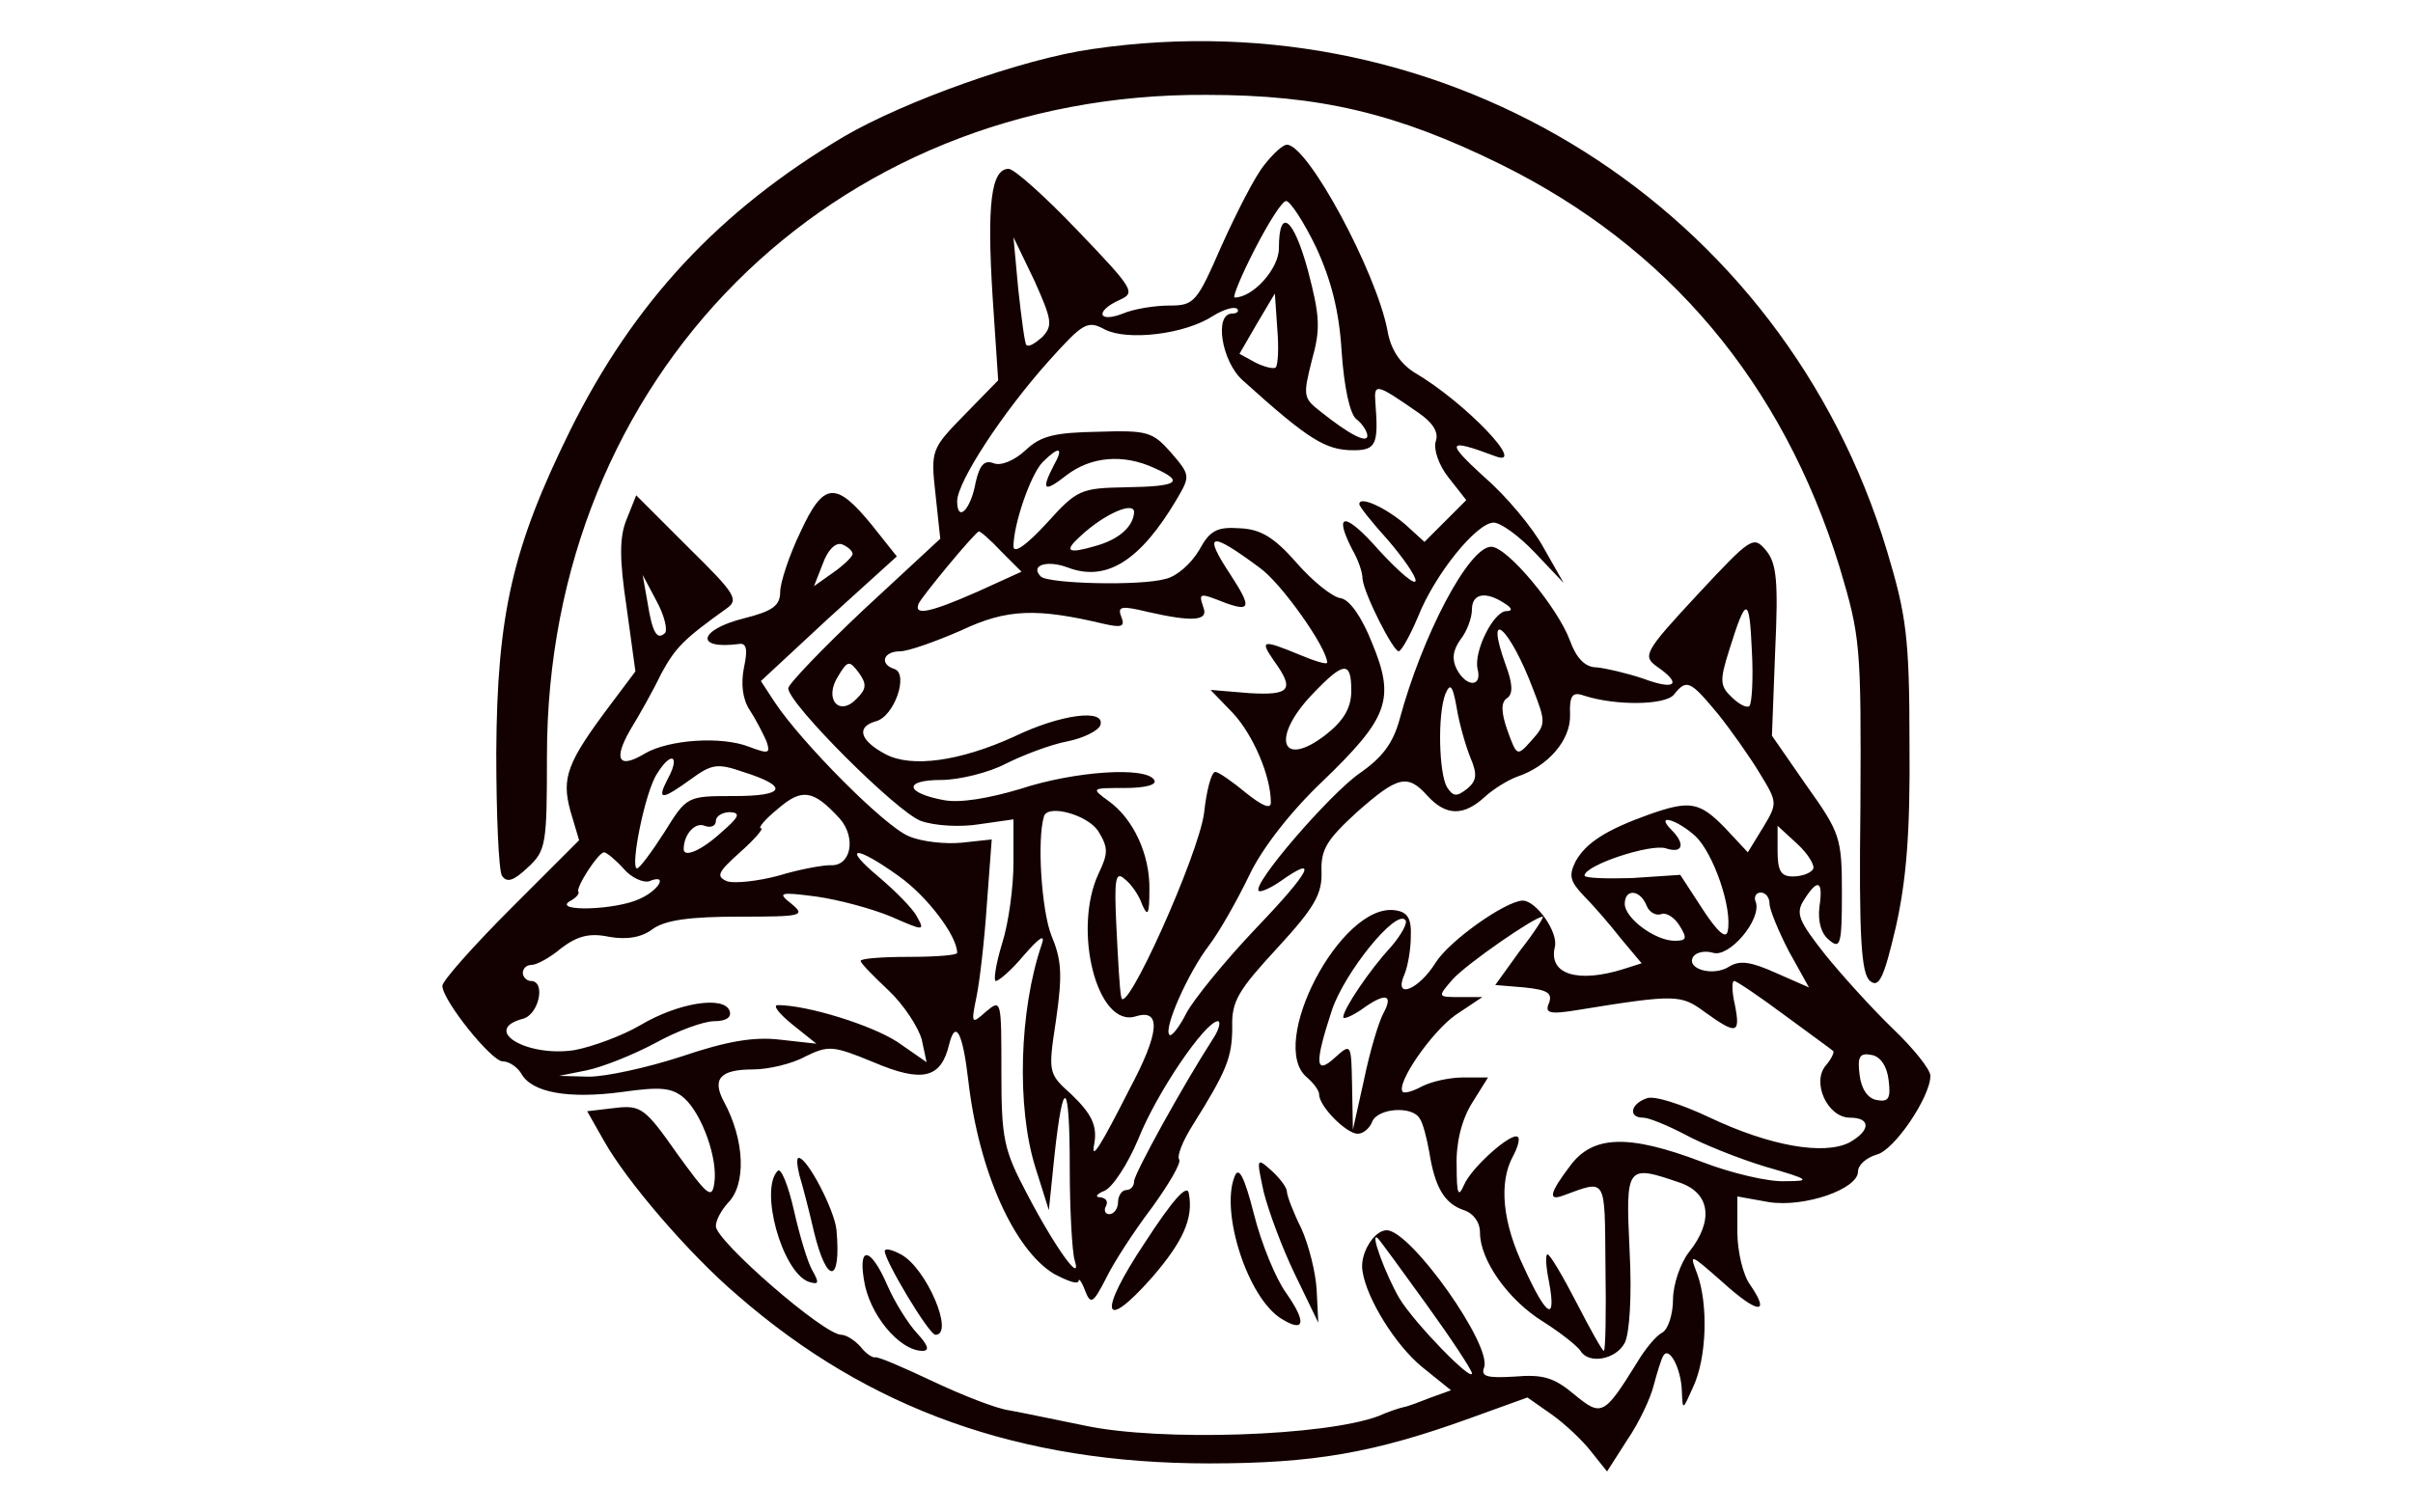  <svg  version="1.0" xmlns="http://www.w3.org/2000/svg"  width="300pt" height="188pt" viewBox="0 0 300 188"  preserveAspectRatio="xMidYMid meet">  <g transform="translate(0,188) scale(0.1,-0.1)" fill="#130101" stroke="none"> <path d="M1358 1819 c-86 -12 -234 -65 -309 -109 -155 -92 -261 -206 -340 -365 -72 -146 -91 -229 -92 -401 0 -77 3 -146 7 -153 6 -9 14 -7 32 10 23 21 24 29 24 139 0 471 353 825 820 822 141 0 237 -23 365 -86 209 -103 351 -272 422 -501 26 -87 27 -97 26 -297 -2 -164 1 -209 12 -218 11 -9 17 3 32 67 13 58 18 116 17 228 0 133 -4 160 -28 240 -129 427 -545 689 -988 624z"/> <path d="M1572 1675 c-11 -13 -34 -58 -53 -100 -31 -71 -34 -75 -65 -75 -18 0 -44 -4 -58 -10 -31 -12 -35 3 -4 17 20 9 18 13 -52 86 -40 42 -79 77 -86 77 -22 0 -27 -45 -20 -158 l7 -105 -42 -43 c-41 -42 -42 -44 -36 -98 l6 -56 -95 -88 c-52 -49 -94 -93 -94 -98 0 -19 135 -154 165 -165 17 -6 49 -8 73 -4 l42 6 0 -54 c0 -30 -6 -75 -14 -100 -8 -26 -11 -47 -8 -47 4 0 20 14 35 32 20 23 27 27 22 13 -28 -82 -31 -202 -8 -276 l17 -54 7 68 c11 101 19 94 19 -16 0 -52 3 -104 6 -114 10 -32 -24 15 -59 82 -29 55 -32 68 -32 152 0 89 0 91 -19 75 -18 -16 -19 -16 -12 18 4 19 10 71 13 116 l6 80 -37 -4 c-20 -2 -50 1 -66 8 -30 12 -134 117 -167 167 l-17 26 84 78 85 77 -31 39 c-45 55 -60 54 -89 -9 -14 -29 -25 -63 -25 -74 0 -17 -9 -24 -45 -33 -56 -14 -62 -39 -7 -32 10 2 12 -6 7 -29 -4 -20 -2 -39 7 -53 8 -12 17 -30 21 -39 5 -15 3 -16 -21 -7 -35 14 -101 9 -130 -8 -33 -20 -40 -8 -18 30 11 18 28 48 38 69 18 33 28 43 81 81 16 11 12 18 -47 76 l-65 65 -12 -30 c-9 -22 -9 -49 0 -109 l11 -80 -30 -40 c-55 -73 -62 -92 -51 -133 l11 -37 -85 -85 c-47 -47 -85 -90 -85 -96 0 -18 61 -94 75 -94 8 0 18 -7 23 -15 13 -24 59 -32 126 -23 49 7 62 5 77 -8 22 -20 42 -76 37 -106 -3 -20 -9 -14 -46 37 -40 57 -45 61 -78 57 l-34 -4 21 -37 c28 -50 106 -141 166 -192 163 -142 351 -209 586 -209 130 0 205 13 324 56 l72 26 30 -21 c17 -12 39 -33 49 -46 l20 -25 25 39 c15 22 29 52 33 68 4 15 9 32 12 37 7 12 22 -15 23 -44 1 -25 1 -24 14 5 17 36 19 103 5 141 -10 26 -9 25 31 -10 44 -40 61 -42 35 -4 -9 12 -16 42 -16 66 l0 44 39 -7 c44 -7 111 16 111 38 0 8 10 17 23 21 22 5 67 72 67 98 0 8 -21 34 -46 58 -26 25 -64 67 -85 93 -33 42 -37 51 -26 68 17 27 24 24 19 -9 -2 -18 2 -33 12 -41 14 -12 16 -6 16 58 0 69 -2 75 -44 134 l-43 62 4 105 c4 86 2 109 -11 125 -16 19 -18 18 -86 -55 -66 -71 -68 -76 -50 -89 32 -22 23 -30 -17 -15 -21 7 -47 13 -58 14 -14 0 -25 11 -33 33 -15 41 -78 117 -98 117 -28 0 -86 -111 -114 -215 -8 -29 -21 -47 -50 -67 -37 -26 -134 -138 -125 -146 2 -2 14 3 27 12 48 34 38 13 -30 -58 -39 -41 -78 -89 -87 -106 -9 -18 -19 -30 -21 -27 -8 7 23 77 49 111 13 17 35 56 50 87 16 34 52 80 91 117 82 79 91 102 62 172 -13 33 -28 54 -39 56 -10 1 -35 21 -55 44 -28 32 -45 42 -71 43 -28 2 -37 -3 -50 -27 -10 -17 -28 -33 -42 -36 -31 -9 -146 -6 -155 3 -14 14 8 21 34 11 48 -18 90 9 135 85 17 29 17 30 -7 58 -23 26 -29 28 -91 26 -54 -1 -71 -5 -90 -23 -14 -13 -31 -20 -40 -16 -11 4 -17 -2 -22 -24 -6 -34 -23 -51 -23 -23 1 25 56 109 113 173 44 49 49 52 71 40 28 -14 99 -6 134 17 13 8 26 12 30 9 3 -3 0 -6 -6 -6 -23 0 -13 -60 13 -83 82 -74 103 -87 138 -87 28 0 31 8 27 59 -2 25 1 24 53 -12 19 -13 26 -25 22 -36 -3 -10 4 -30 16 -45 l22 -28 -26 -26 -26 -26 -23 21 c-24 21 -58 37 -58 26 0 -3 16 -23 35 -44 19 -22 35 -45 35 -51 0 -7 -20 10 -45 37 -42 48 -58 49 -34 2 7 -12 13 -28 13 -37 2 -19 38 -90 45 -90 3 0 14 19 24 43 21 53 73 117 94 117 9 0 32 -17 51 -37 l36 -38 -25 44 c-13 24 -46 64 -74 88 -48 44 -46 48 13 26 43 -17 -35 66 -100 104 -17 11 -29 28 -33 52 -14 73 -99 231 -125 231 -5 0 -17 -11 -28 -25z m64 -102 c19 -41 29 -80 32 -130 3 -44 10 -77 18 -84 8 -6 14 -16 14 -21 0 -10 -23 2 -58 30 -22 17 -22 20 -11 64 11 39 10 55 -5 112 -18 66 -36 79 -36 27 0 -25 -32 -61 -55 -61 -3 0 8 27 25 60 17 33 34 60 39 60 5 0 22 -26 37 -57z m-340 -112 c-9 -8 -17 -13 -20 -10 -2 2 -6 33 -10 69 l-6 65 26 -54 c22 -49 23 -56 10 -70z m290 -38 c-2 -2 -13 0 -25 6 l-20 11 22 38 22 37 3 -44 c2 -23 1 -45 -2 -48z m-276 -122 c-16 -31 -12 -34 16 -12 30 23 70 27 109 9 38 -17 31 -23 -35 -24 -57 -1 -61 -3 -99 -45 -24 -26 -40 -38 -41 -29 0 28 21 89 36 105 21 21 27 19 14 -4z m100 -58 c-1 -18 -19 -34 -48 -42 -34 -10 -40 -7 -19 12 30 28 67 44 67 30z m-165 -49 l25 -25 -55 -25 c-59 -26 -79 -30 -73 -15 3 8 70 89 75 90 1 1 14 -10 28 -25z m-185 -3 c0 -3 -11 -14 -24 -23 l-24 -17 11 28 c6 17 16 27 24 24 7 -3 13 -8 13 -12z m506 -17 c27 -19 84 -100 84 -118 0 -3 -16 2 -35 10 -46 19 -49 18 -31 -8 26 -36 20 -43 -31 -40 l-48 4 28 -29 c25 -27 47 -78 47 -111 0 -9 -11 -4 -31 12 -17 14 -34 26 -38 26 -5 0 -11 -23 -14 -51 -7 -53 -99 -257 -103 -229 -2 8 -4 47 -6 87 -3 60 -1 70 10 60 8 -6 18 -20 22 -32 7 -16 9 -12 9 18 1 44 -20 89 -51 111 -22 16 -21 16 20 16 26 0 41 4 37 10 -10 17 -99 11 -166 -11 -40 -12 -76 -18 -96 -14 -48 9 -50 25 -3 25 22 0 59 9 80 20 22 11 56 24 77 28 20 4 38 13 41 20 7 21 -49 14 -107 -14 -68 -31 -128 -39 -160 -22 -32 17 -37 34 -12 41 23 6 41 59 23 65 -19 6 -14 22 7 22 10 0 44 12 76 26 57 27 94 28 178 8 22 -5 26 -3 21 9 -5 13 0 14 33 6 57 -13 76 -11 69 6 -6 18 -5 18 28 5 31 -11 32 -5 6 35 -35 53 -26 55 36 9z m-739 -81 c-10 -10 -16 0 -22 38 l-6 34 17 -32 c10 -18 14 -36 11 -40z m1043 37 c10 -6 11 -10 3 -10 -16 0 -41 -50 -36 -72 6 -23 -14 -23 -26 0 -6 12 -5 23 5 37 8 10 14 27 14 37 0 20 17 23 40 8z m305 -128 c-3 -3 -13 2 -22 11 -15 14 -15 21 -3 59 21 67 25 67 28 -1 2 -35 0 -66 -3 -69z m-269 21 c16 -41 16 -44 -2 -64 -18 -20 -18 -20 -30 13 -8 23 -8 35 0 40 7 5 7 17 -2 41 -27 75 5 47 34 -30z m-841 -12 c-22 -23 -41 0 -23 28 12 20 14 20 26 4 10 -14 9 -20 -3 -32z m615 10 c0 -21 -9 -37 -32 -55 -56 -43 -68 -3 -16 51 39 41 48 41 48 4z m148 -83 c9 -21 8 -29 -4 -39 -13 -10 -17 -10 -25 2 -10 17 -12 90 -2 116 6 14 9 11 14 -17 3 -19 11 -47 17 -62z m308 54 c16 -20 40 -54 52 -74 22 -36 22 -37 4 -67 l-19 -31 -28 30 c-32 33 -44 35 -95 17 -53 -19 -78 -35 -91 -58 -9 -18 -7 -25 10 -43 11 -11 32 -35 46 -53 l26 -31 -22 -7 c-57 -18 -94 -7 -86 27 5 18 -23 58 -40 58 -22 -1 -91 -50 -108 -77 -21 -34 -53 -47 -39 -15 4 9 8 31 8 47 1 23 -4 31 -20 33 -67 9 -159 -167 -109 -208 8 -7 15 -16 15 -21 0 -15 34 -49 48 -49 7 0 15 7 18 15 7 17 50 20 59 4 4 -5 9 -25 12 -42 7 -44 19 -64 43 -72 12 -4 20 -15 20 -28 0 -34 35 -84 79 -111 22 -14 42 -30 46 -36 10 -17 44 -11 55 10 6 12 9 58 6 115 -5 106 -4 107 63 84 37 -13 42 -47 11 -86 -11 -14 -20 -41 -20 -59 0 -18 -6 -37 -13 -41 -8 -4 -22 -21 -32 -38 -41 -66 -44 -67 -78 -39 -25 21 -39 25 -74 22 -34 -2 -42 0 -38 11 11 27 -91 171 -121 171 -16 0 -34 -30 -30 -51 5 -34 41 -92 74 -119 l36 -29 -25 -9 c-13 -5 -28 -11 -34 -12 -5 -1 -20 -6 -31 -11 -66 -25 -271 -32 -365 -12 -35 7 -77 16 -94 19 -16 2 -59 19 -95 36 -36 17 -68 31 -72 30 -3 -1 -12 5 -18 13 -7 8 -18 15 -24 15 -22 0 -156 117 -156 135 0 8 7 20 15 29 23 23 21 78 -5 126 -15 28 -5 40 36 40 19 0 49 7 65 16 29 14 34 14 85 -7 61 -26 84 -20 94 22 8 32 17 15 24 -46 13 -112 57 -209 106 -239 17 -9 30 -14 31 -9 0 4 4 -1 8 -12 7 -18 10 -16 26 15 9 19 35 59 57 88 21 29 37 56 34 60 -3 5 5 24 17 43 42 67 49 84 49 122 -1 32 8 46 56 98 46 50 56 67 55 95 -1 28 7 40 44 74 51 45 63 48 88 20 23 -25 45 -25 71 -1 11 10 29 21 40 25 39 13 67 46 66 77 -1 24 3 29 17 24 40 -13 101 -12 112 1 16 20 20 18 55 -24z m-1306 -81 c-14 -27 -7 -26 29 0 26 19 33 20 65 9 57 -18 53 -30 -11 -30 -59 0 -59 0 -87 -45 -16 -25 -31 -45 -34 -45 -9 0 10 96 25 118 18 29 29 22 13 -7z m214 -49 c21 -24 14 -60 -12 -58 -9 0 -38 -5 -64 -13 -26 -7 -55 -10 -64 -7 -14 6 -12 11 16 36 19 17 30 30 26 30 -4 0 5 11 21 24 30 26 44 24 77 -12z m-147 -17 c-25 -23 -47 -32 -47 -21 0 18 14 34 26 29 8 -3 14 0 14 6 0 6 8 11 18 11 13 -1 11 -6 -11 -25z m468 2 c13 -21 13 -28 1 -53 -33 -70 -2 -193 46 -178 32 10 30 -20 -8 -91 -36 -71 -47 -88 -44 -70 5 24 -2 39 -28 64 -29 26 -29 27 -19 93 8 56 7 74 -6 105 -12 31 -18 119 -9 148 5 15 53 2 67 -18z m743 -7 c22 -21 46 -89 40 -118 -2 -10 -12 -2 -31 27 l-28 43 -60 -4 c-32 -1 -59 0 -59 3 0 13 82 40 101 34 21 -7 25 5 7 23 -21 21 7 13 30 -8z m146 -41 c-3 -5 -14 -9 -25 -9 -15 0 -19 7 -19 32 l0 31 25 -23 c13 -12 22 -27 19 -31z m-1479 1 c10 -12 25 -18 32 -16 24 10 13 -11 -12 -22 -30 -14 -107 -16 -87 -3 8 4 13 10 11 12 -3 6 25 49 32 49 3 0 14 -9 24 -20z m343 -10 c35 -25 72 -74 72 -95 0 -3 -27 -5 -60 -5 -33 0 -60 -2 -60 -5 0 -3 16 -19 35 -37 19 -18 37 -46 41 -61 l6 -28 -36 25 c-32 21 -112 46 -149 46 -7 0 2 -11 18 -24 l30 -24 -45 5 c-33 4 -67 -2 -123 -21 -43 -14 -94 -25 -115 -25 l-37 1 35 7 c19 4 57 19 85 34 27 15 60 27 73 27 15 0 22 5 19 13 -7 19 -64 10 -111 -18 -22 -13 -60 -27 -82 -31 -59 -9 -116 25 -64 39 20 5 29 47 10 47 -5 0 -10 5 -10 10 0 6 5 10 11 10 6 0 23 9 37 21 20 15 35 19 59 14 22 -4 41 -1 55 10 16 11 47 15 107 15 78 0 83 1 65 16 -18 14 -15 15 31 9 28 -4 69 -15 93 -25 41 -18 42 -18 32 0 -5 10 -27 32 -47 49 -48 40 -29 40 25 1z m929 -36 c3 -8 11 -13 18 -11 6 3 17 -4 23 -14 10 -16 9 -19 -6 -19 -24 0 -62 28 -62 46 0 19 19 18 27 -2z m153 2 c0 -7 11 -34 24 -59 l25 -45 -41 18 c-31 14 -45 16 -58 8 -20 -13 -54 -3 -45 12 4 6 15 8 25 5 20 -6 60 41 53 63 -3 6 0 12 6 12 6 0 11 -6 11 -14z m-471 -54 c-26 -28 -59 -77 -59 -87 0 -3 10 1 22 9 30 22 41 20 28 -4 -6 -11 -17 -48 -24 -82 l-14 -63 -1 54 c-1 53 -1 54 -21 36 -25 -23 -26 -8 -4 59 16 47 79 125 91 112 4 -3 -5 -19 -18 -34z m161 -4 l-31 -43 36 -3 c29 -3 35 -7 31 -19 -6 -13 0 -15 36 -9 123 20 128 19 158 -3 39 -28 44 -27 37 9 -4 17 -4 30 -1 30 3 0 31 -19 62 -42 31 -23 59 -43 61 -45 2 -1 -2 -10 -9 -18 -18 -21 2 -65 30 -65 26 0 26 -16 -1 -31 -32 -16 -99 -4 -173 31 -36 17 -70 28 -79 24 -20 -7 -23 -24 -4 -24 7 0 31 -10 52 -21 22 -12 67 -30 100 -40 56 -16 57 -18 24 -18 -20 -1 -67 10 -103 24 -92 35 -136 33 -164 -5 -25 -33 -28 -44 -9 -37 55 20 52 25 53 -88 1 -58 0 -105 -2 -105 -2 0 -17 27 -34 60 -17 33 -33 60 -36 60 -3 0 -2 -16 2 -35 9 -50 -3 -43 -31 18 -27 56 -32 106 -14 139 6 11 9 22 6 24 -7 7 -58 -38 -67 -60 -7 -16 -9 -11 -9 24 -1 28 6 57 19 78 l20 32 -31 0 c-17 0 -39 -5 -51 -11 -11 -6 -21 -9 -24 -7 -9 10 36 75 66 96 l33 22 -28 0 c-28 0 -28 0 -9 22 17 19 102 78 112 78 2 0 -10 -19 -28 -42z m-382 -110 c-38 -59 -98 -168 -98 -177 0 -6 -4 -11 -10 -11 -5 0 -10 -7 -10 -15 0 -8 -5 -15 -11 -15 -5 0 -7 5 -4 10 3 6 0 10 -7 11 -7 0 -5 4 5 8 10 4 29 33 42 64 23 58 83 146 99 147 4 0 2 -10 -6 -22z m840 -51 c3 -23 0 -28 -15 -25 -11 2 -19 14 -21 31 -3 23 0 28 15 25 11 -2 19 -14 21 -31z m-574 -280 c31 -43 56 -81 56 -85 0 -11 -71 62 -90 93 -17 29 -38 85 -27 75 3 -3 30 -40 61 -83z"/> <path d="M994 418 c4 -13 12 -44 18 -70 16 -66 34 -65 28 2 -2 24 -36 90 -47 90 -3 0 -2 -10 1 -22z"/> <path d="M1571 398 c6 -24 23 -70 39 -103 l29 -60 -2 40 c-1 22 -10 57 -19 77 -10 20 -18 41 -18 46 0 5 -9 17 -19 26 -19 17 -19 16 -10 -26z"/> <path d="M967 424 c-23 -23 5 -125 38 -138 13 -4 14 -2 5 14 -6 10 -16 44 -23 75 -7 31 -16 53 -20 49z"/> <path d="M1535 417 c-18 -44 16 -151 58 -177 29 -18 32 -5 6 32 -13 18 -31 62 -40 98 -12 47 -19 60 -24 47z"/> <path d="M1423 334 c-58 -87 -53 -113 9 -43 39 45 52 74 46 105 -2 12 -20 -8 -55 -62z"/> <path d="M1100 324 c0 -12 55 -104 63 -104 24 0 -11 83 -43 100 -11 6 -20 8 -20 4z"/> <path d="M1074 289 c6 -43 44 -89 73 -89 9 0 7 7 -7 22 -11 12 -28 39 -37 60 -20 46 -36 50 -29 7z"/> </g> </svg> 